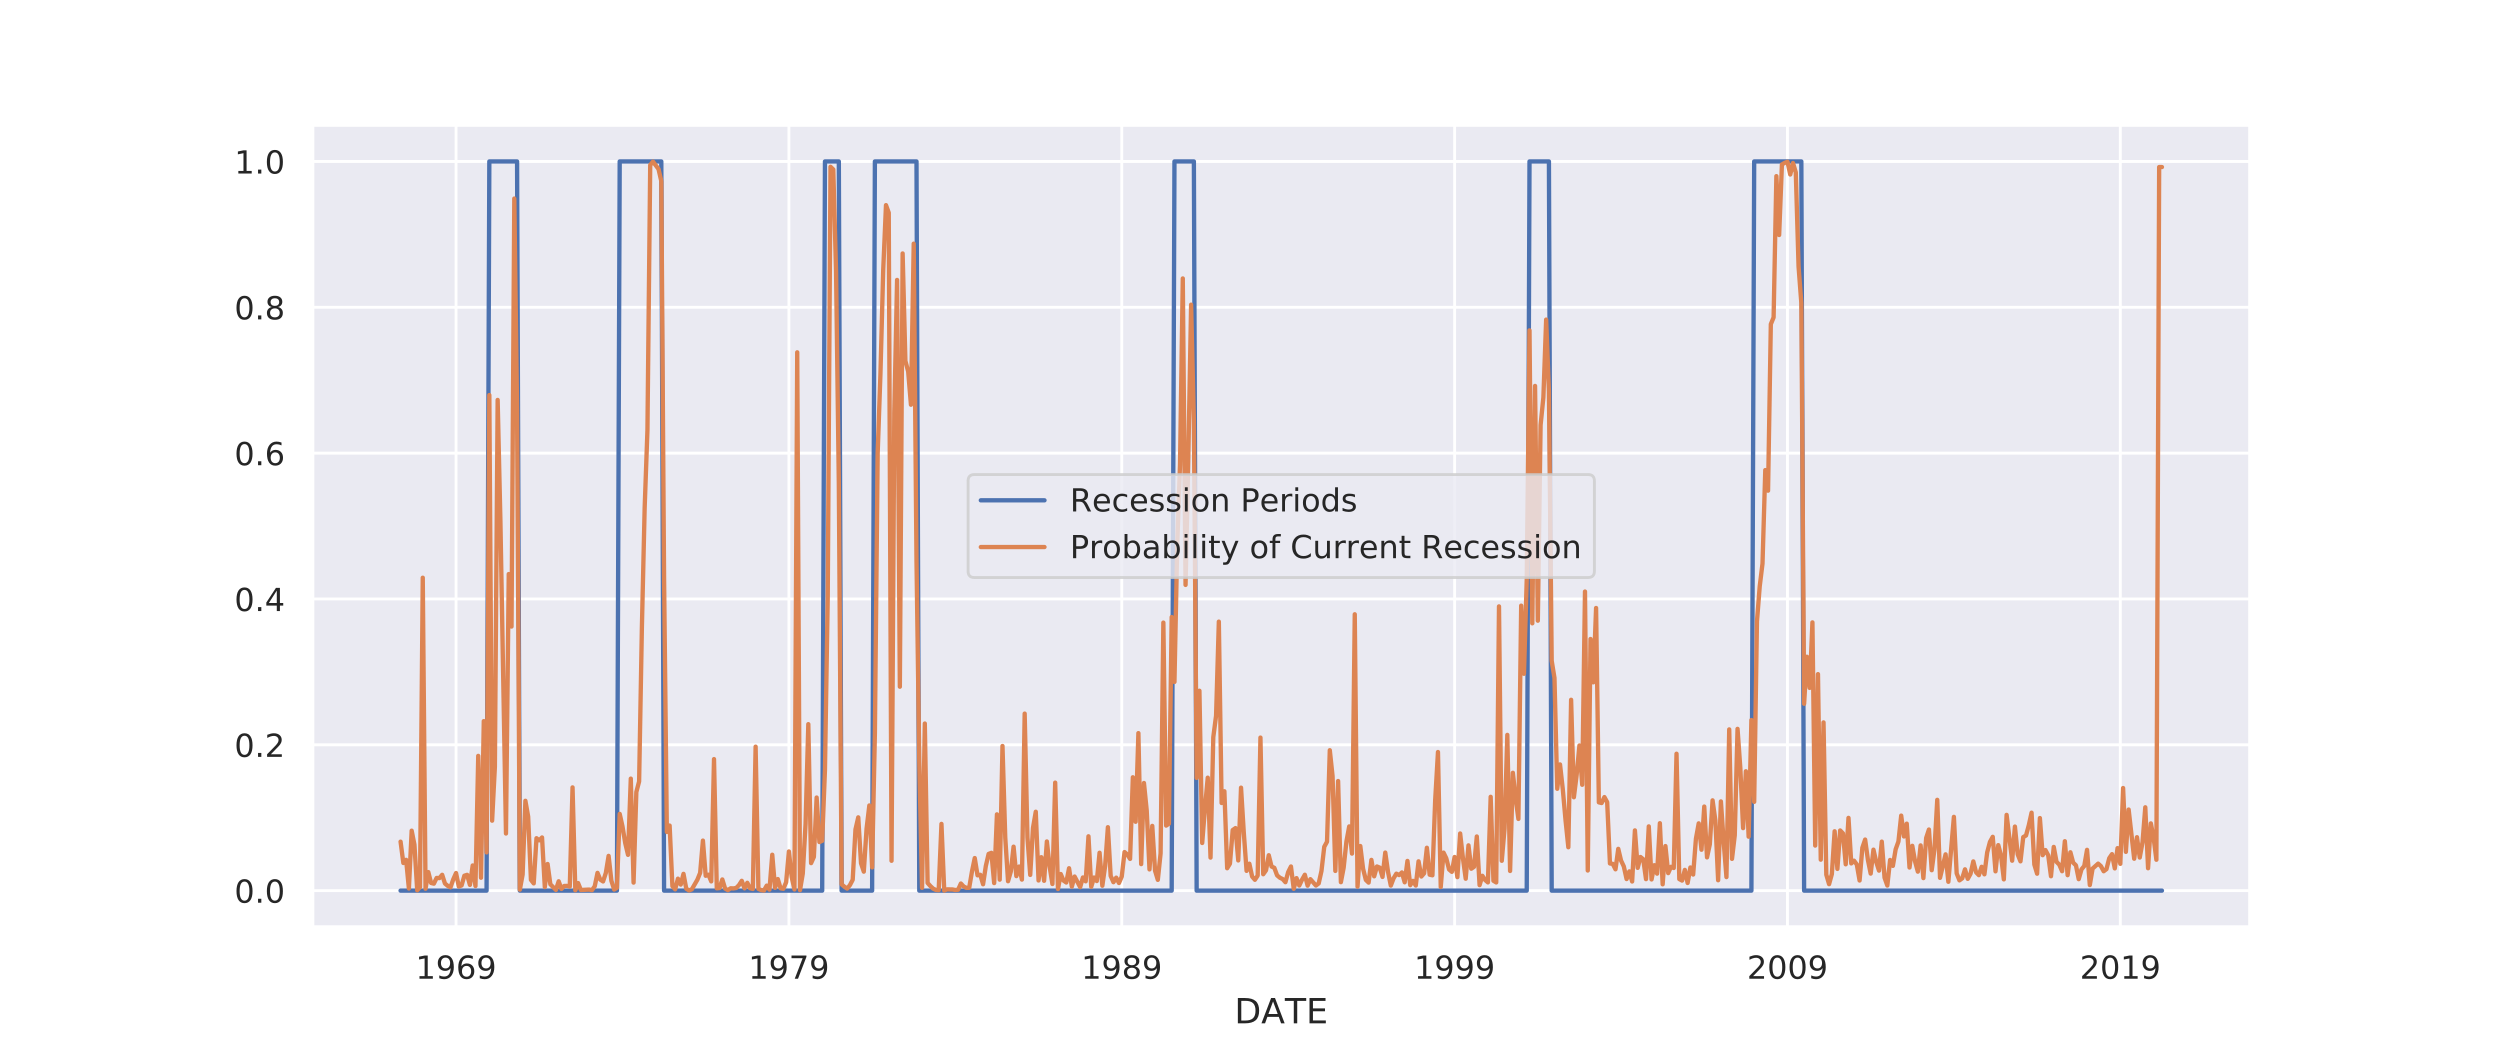 <?xml version="1.0" encoding="utf-8" standalone="no"?>
<!DOCTYPE svg PUBLIC "-//W3C//DTD SVG 1.1//EN"
  "http://www.w3.org/Graphics/SVG/1.1/DTD/svg11.dtd">
<!-- Created with matplotlib (https://matplotlib.org/) -->
<svg height="360pt" version="1.1" viewBox="0 0 864 360" width="864pt" xmlns="http://www.w3.org/2000/svg" xmlns:xlink="http://www.w3.org/1999/xlink">
 <defs>
  <style type="text/css">
*{stroke-linecap:butt;stroke-linejoin:round;}
  </style>
 </defs>
 <g id="figure_1">
  <g id="patch_1">
   <path d="M 0 360 
L 864 360 
L 864 0 
L 0 0 
z
" style="fill:#ffffff;"/>
  </g>
  <g id="axes_1">
   <g id="patch_2">
    <path d="M 108 320.4 
L 777.6 320.4 
L 777.6 43.2 
L 108 43.2 
z
" style="fill:#eaeaf2;"/>
   </g>
   <g id="matplotlib.axis_1">
    <g id="xtick_1">
     <g id="line2d_1">
      <path clip-path="url(#p76db843a3a)" d="M 157.609 320.4 
L 157.609 43.2 
" style="fill:none;stroke:#ffffff;stroke-linecap:round;"/>
     </g>
     <g id="text_1">
      <!-- 1969 -->
      <defs>
       <path d="M 12.406 8.297 
L 28.516 8.297 
L 28.516 63.922 
L 10.984 60.406 
L 10.984 69.391 
L 28.422 72.906 
L 38.281 72.906 
L 38.281 8.297 
L 54.391 8.297 
L 54.391 0 
L 12.406 0 
z
" id="DejaVuSans-49"/>
       <path d="M 10.984 1.516 
L 10.984 10.5 
Q 14.703 8.734 18.5 7.812 
Q 22.312 6.891 25.984 6.891 
Q 35.75 6.891 40.891 13.453 
Q 46.047 20.016 46.781 33.406 
Q 43.953 29.203 39.594 26.953 
Q 35.25 24.703 29.984 24.703 
Q 19.047 24.703 12.672 31.312 
Q 6.297 37.938 6.297 49.422 
Q 6.297 60.641 12.938 67.422 
Q 19.578 74.219 30.609 74.219 
Q 43.266 74.219 49.922 64.516 
Q 56.594 54.828 56.594 36.375 
Q 56.594 19.141 48.406 8.859 
Q 40.234 -1.422 26.422 -1.422 
Q 22.703 -1.422 18.891 -0.688 
Q 15.094 0.047 10.984 1.516 
z
M 30.609 32.422 
Q 37.25 32.422 41.125 36.953 
Q 45.016 41.5 45.016 49.422 
Q 45.016 57.281 41.125 61.844 
Q 37.25 66.406 30.609 66.406 
Q 23.969 66.406 20.094 61.844 
Q 16.219 57.281 16.219 49.422 
Q 16.219 41.5 20.094 36.953 
Q 23.969 32.422 30.609 32.422 
z
" id="DejaVuSans-57"/>
       <path d="M 33.016 40.375 
Q 26.375 40.375 22.484 35.828 
Q 18.609 31.297 18.609 23.391 
Q 18.609 15.531 22.484 10.953 
Q 26.375 6.391 33.016 6.391 
Q 39.656 6.391 43.531 10.953 
Q 47.406 15.531 47.406 23.391 
Q 47.406 31.297 43.531 35.828 
Q 39.656 40.375 33.016 40.375 
z
M 52.594 71.297 
L 52.594 62.312 
Q 48.875 64.062 45.094 64.984 
Q 41.312 65.922 37.594 65.922 
Q 27.828 65.922 22.672 59.328 
Q 17.531 52.734 16.797 39.406 
Q 19.672 43.656 24.016 45.922 
Q 28.375 48.188 33.594 48.188 
Q 44.578 48.188 50.953 41.516 
Q 57.328 34.859 57.328 23.391 
Q 57.328 12.156 50.688 5.359 
Q 44.047 -1.422 33.016 -1.422 
Q 20.359 -1.422 13.672 8.266 
Q 6.984 17.969 6.984 36.375 
Q 6.984 53.656 15.188 63.938 
Q 23.391 74.219 37.203 74.219 
Q 40.922 74.219 44.703 73.484 
Q 48.484 72.75 52.594 71.297 
z
" id="DejaVuSans-54"/>
      </defs>
      <g style="fill:#262626;" transform="translate(143.611 338.258)scale(0.11 -0.11)">
       <use xlink:href="#DejaVuSans-49"/>
       <use x="63.623" xlink:href="#DejaVuSans-57"/>
       <use x="127.246" xlink:href="#DejaVuSans-54"/>
       <use x="190.869" xlink:href="#DejaVuSans-57"/>
      </g>
     </g>
    </g>
    <g id="xtick_2">
     <g id="line2d_2">
      <path clip-path="url(#p76db843a3a)" d="M 272.644 320.4 
L 272.644 43.2 
" style="fill:none;stroke:#ffffff;stroke-linecap:round;"/>
     </g>
     <g id="text_2">
      <!-- 1979 -->
      <defs>
       <path d="M 8.203 72.906 
L 55.078 72.906 
L 55.078 68.703 
L 28.609 0 
L 18.312 0 
L 43.219 64.594 
L 8.203 64.594 
z
" id="DejaVuSans-55"/>
      </defs>
      <g style="fill:#262626;" transform="translate(258.646 338.258)scale(0.11 -0.11)">
       <use xlink:href="#DejaVuSans-49"/>
       <use x="63.623" xlink:href="#DejaVuSans-57"/>
       <use x="127.246" xlink:href="#DejaVuSans-55"/>
       <use x="190.869" xlink:href="#DejaVuSans-57"/>
      </g>
     </g>
    </g>
    <g id="xtick_3">
     <g id="line2d_3">
      <path clip-path="url(#p76db843a3a)" d="M 387.679 320.4 
L 387.679 43.2 
" style="fill:none;stroke:#ffffff;stroke-linecap:round;"/>
     </g>
     <g id="text_3">
      <!-- 1989 -->
      <defs>
       <path d="M 31.781 34.625 
Q 24.75 34.625 20.719 30.859 
Q 16.703 27.094 16.703 20.516 
Q 16.703 13.922 20.719 10.156 
Q 24.75 6.391 31.781 6.391 
Q 38.812 6.391 42.859 10.172 
Q 46.922 13.969 46.922 20.516 
Q 46.922 27.094 42.891 30.859 
Q 38.875 34.625 31.781 34.625 
z
M 21.922 38.812 
Q 15.578 40.375 12.031 44.719 
Q 8.5 49.078 8.5 55.328 
Q 8.5 64.062 14.719 69.141 
Q 20.953 74.219 31.781 74.219 
Q 42.672 74.219 48.875 69.141 
Q 55.078 64.062 55.078 55.328 
Q 55.078 49.078 51.531 44.719 
Q 48 40.375 41.703 38.812 
Q 48.828 37.156 52.797 32.312 
Q 56.781 27.484 56.781 20.516 
Q 56.781 9.906 50.312 4.234 
Q 43.844 -1.422 31.781 -1.422 
Q 19.734 -1.422 13.25 4.234 
Q 6.781 9.906 6.781 20.516 
Q 6.781 27.484 10.781 32.312 
Q 14.797 37.156 21.922 38.812 
z
M 18.312 54.391 
Q 18.312 48.734 21.844 45.562 
Q 25.391 42.391 31.781 42.391 
Q 38.141 42.391 41.719 45.562 
Q 45.312 48.734 45.312 54.391 
Q 45.312 60.062 41.719 63.234 
Q 38.141 66.406 31.781 66.406 
Q 25.391 66.406 21.844 63.234 
Q 18.312 60.062 18.312 54.391 
z
" id="DejaVuSans-56"/>
      </defs>
      <g style="fill:#262626;" transform="translate(373.682 338.258)scale(0.11 -0.11)">
       <use xlink:href="#DejaVuSans-49"/>
       <use x="63.623" xlink:href="#DejaVuSans-57"/>
       <use x="127.246" xlink:href="#DejaVuSans-56"/>
       <use x="190.869" xlink:href="#DejaVuSans-57"/>
      </g>
     </g>
    </g>
    <g id="xtick_4">
     <g id="line2d_4">
      <path clip-path="url(#p76db843a3a)" d="M 502.714 320.4 
L 502.714 43.2 
" style="fill:none;stroke:#ffffff;stroke-linecap:round;"/>
     </g>
     <g id="text_4">
      <!-- 1999 -->
      <g style="fill:#262626;" transform="translate(488.717 338.258)scale(0.11 -0.11)">
       <use xlink:href="#DejaVuSans-49"/>
       <use x="63.623" xlink:href="#DejaVuSans-57"/>
       <use x="127.246" xlink:href="#DejaVuSans-57"/>
       <use x="190.869" xlink:href="#DejaVuSans-57"/>
      </g>
     </g>
    </g>
    <g id="xtick_5">
     <g id="line2d_5">
      <path clip-path="url(#p76db843a3a)" d="M 617.749 320.4 
L 617.749 43.2 
" style="fill:none;stroke:#ffffff;stroke-linecap:round;"/>
     </g>
     <g id="text_5">
      <!-- 2009 -->
      <defs>
       <path d="M 19.188 8.297 
L 53.609 8.297 
L 53.609 0 
L 7.328 0 
L 7.328 8.297 
Q 12.938 14.109 22.625 23.891 
Q 32.328 33.688 34.812 36.531 
Q 39.547 41.844 41.422 45.531 
Q 43.312 49.219 43.312 52.781 
Q 43.312 58.594 39.234 62.25 
Q 35.156 65.922 28.609 65.922 
Q 23.969 65.922 18.812 64.312 
Q 13.672 62.703 7.812 59.422 
L 7.812 69.391 
Q 13.766 71.781 18.938 73 
Q 24.125 74.219 28.422 74.219 
Q 39.75 74.219 46.484 68.547 
Q 53.219 62.891 53.219 53.422 
Q 53.219 48.922 51.531 44.891 
Q 49.859 40.875 45.406 35.406 
Q 44.188 33.984 37.641 27.219 
Q 31.109 20.453 19.188 8.297 
z
" id="DejaVuSans-50"/>
       <path d="M 31.781 66.406 
Q 24.172 66.406 20.328 58.906 
Q 16.5 51.422 16.5 36.375 
Q 16.5 21.391 20.328 13.891 
Q 24.172 6.391 31.781 6.391 
Q 39.453 6.391 43.281 13.891 
Q 47.125 21.391 47.125 36.375 
Q 47.125 51.422 43.281 58.906 
Q 39.453 66.406 31.781 66.406 
z
M 31.781 74.219 
Q 44.047 74.219 50.516 64.516 
Q 56.984 54.828 56.984 36.375 
Q 56.984 17.969 50.516 8.266 
Q 44.047 -1.422 31.781 -1.422 
Q 19.531 -1.422 13.062 8.266 
Q 6.594 17.969 6.594 36.375 
Q 6.594 54.828 13.062 64.516 
Q 19.531 74.219 31.781 74.219 
z
" id="DejaVuSans-48"/>
      </defs>
      <g style="fill:#262626;" transform="translate(603.752 338.258)scale(0.11 -0.11)">
       <use xlink:href="#DejaVuSans-50"/>
       <use x="63.623" xlink:href="#DejaVuSans-48"/>
       <use x="127.246" xlink:href="#DejaVuSans-48"/>
       <use x="190.869" xlink:href="#DejaVuSans-57"/>
      </g>
     </g>
    </g>
    <g id="xtick_6">
     <g id="line2d_6">
      <path clip-path="url(#p76db843a3a)" d="M 732.784 320.4 
L 732.784 43.2 
" style="fill:none;stroke:#ffffff;stroke-linecap:round;"/>
     </g>
     <g id="text_6">
      <!-- 2019 -->
      <g style="fill:#262626;" transform="translate(718.787 338.258)scale(0.11 -0.11)">
       <use xlink:href="#DejaVuSans-50"/>
       <use x="63.623" xlink:href="#DejaVuSans-48"/>
       <use x="127.246" xlink:href="#DejaVuSans-49"/>
       <use x="190.869" xlink:href="#DejaVuSans-57"/>
      </g>
     </g>
    </g>
    <g id="xtick_7"/>
    <g id="xtick_8"/>
    <g id="xtick_9"/>
    <g id="xtick_10"/>
    <g id="xtick_11"/>
    <g id="xtick_12"/>
    <g id="xtick_13"/>
    <g id="xtick_14"/>
    <g id="xtick_15"/>
    <g id="xtick_16"/>
    <g id="xtick_17"/>
    <g id="text_7">
     <!-- DATE -->
     <defs>
      <path d="M 19.672 64.797 
L 19.672 8.109 
L 31.594 8.109 
Q 46.688 8.109 53.688 14.938 
Q 60.688 21.781 60.688 36.531 
Q 60.688 51.172 53.688 57.984 
Q 46.688 64.797 31.594 64.797 
z
M 9.812 72.906 
L 30.078 72.906 
Q 51.266 72.906 61.172 64.094 
Q 71.094 55.281 71.094 36.531 
Q 71.094 17.672 61.125 8.828 
Q 51.172 0 30.078 0 
L 9.812 0 
z
" id="DejaVuSans-68"/>
      <path d="M 34.188 63.188 
L 20.797 26.906 
L 47.609 26.906 
z
M 28.609 72.906 
L 39.797 72.906 
L 67.578 0 
L 57.328 0 
L 50.688 18.703 
L 17.828 18.703 
L 11.188 0 
L 0.781 0 
z
" id="DejaVuSans-65"/>
      <path d="M -0.297 72.906 
L 61.375 72.906 
L 61.375 64.594 
L 35.5 64.594 
L 35.5 0 
L 25.594 0 
L 25.594 64.594 
L -0.297 64.594 
z
" id="DejaVuSans-84"/>
      <path d="M 9.812 72.906 
L 55.906 72.906 
L 55.906 64.594 
L 19.672 64.594 
L 19.672 43.016 
L 54.391 43.016 
L 54.391 34.719 
L 19.672 34.719 
L 19.672 8.297 
L 56.781 8.297 
L 56.781 0 
L 9.812 0 
z
" id="DejaVuSans-69"/>
     </defs>
     <g style="fill:#262626;" transform="translate(426.627 353.664)scale(0.12 -0.12)">
      <use xlink:href="#DejaVuSans-68"/>
      <use x="76.986" xlink:href="#DejaVuSans-65"/>
      <use x="145.285" xlink:href="#DejaVuSans-84"/>
      <use x="206.369" xlink:href="#DejaVuSans-69"/>
     </g>
    </g>
   </g>
   <g id="matplotlib.axis_2">
    <g id="ytick_1">
     <g id="line2d_7">
      <path clip-path="url(#p76db843a3a)" d="M 108 307.8 
L 777.6 307.8 
" style="fill:none;stroke:#ffffff;stroke-linecap:round;"/>
     </g>
     <g id="text_8">
      <!-- 0.0 -->
      <defs>
       <path d="M 10.688 12.406 
L 21 12.406 
L 21 0 
L 10.688 0 
z
" id="DejaVuSans-46"/>
      </defs>
      <g style="fill:#262626;" transform="translate(81.007 311.979)scale(0.11 -0.11)">
       <use xlink:href="#DejaVuSans-48"/>
       <use x="63.623" xlink:href="#DejaVuSans-46"/>
       <use x="95.41" xlink:href="#DejaVuSans-48"/>
      </g>
     </g>
    </g>
    <g id="ytick_2">
     <g id="line2d_8">
      <path clip-path="url(#p76db843a3a)" d="M 108 257.4 
L 777.6 257.4 
" style="fill:none;stroke:#ffffff;stroke-linecap:round;"/>
     </g>
     <g id="text_9">
      <!-- 0.2 -->
      <g style="fill:#262626;" transform="translate(81.007 261.579)scale(0.11 -0.11)">
       <use xlink:href="#DejaVuSans-48"/>
       <use x="63.623" xlink:href="#DejaVuSans-46"/>
       <use x="95.41" xlink:href="#DejaVuSans-50"/>
      </g>
     </g>
    </g>
    <g id="ytick_3">
     <g id="line2d_9">
      <path clip-path="url(#p76db843a3a)" d="M 108 207 
L 777.6 207 
" style="fill:none;stroke:#ffffff;stroke-linecap:round;"/>
     </g>
     <g id="text_10">
      <!-- 0.4 -->
      <defs>
       <path d="M 37.797 64.312 
L 12.891 25.391 
L 37.797 25.391 
z
M 35.203 72.906 
L 47.609 72.906 
L 47.609 25.391 
L 58.016 25.391 
L 58.016 17.188 
L 47.609 17.188 
L 47.609 0 
L 37.797 0 
L 37.797 17.188 
L 4.891 17.188 
L 4.891 26.703 
z
" id="DejaVuSans-52"/>
      </defs>
      <g style="fill:#262626;" transform="translate(81.007 211.179)scale(0.11 -0.11)">
       <use xlink:href="#DejaVuSans-48"/>
       <use x="63.623" xlink:href="#DejaVuSans-46"/>
       <use x="95.41" xlink:href="#DejaVuSans-52"/>
      </g>
     </g>
    </g>
    <g id="ytick_4">
     <g id="line2d_10">
      <path clip-path="url(#p76db843a3a)" d="M 108 156.6 
L 777.6 156.6 
" style="fill:none;stroke:#ffffff;stroke-linecap:round;"/>
     </g>
     <g id="text_11">
      <!-- 0.6 -->
      <g style="fill:#262626;" transform="translate(81.007 160.779)scale(0.11 -0.11)">
       <use xlink:href="#DejaVuSans-48"/>
       <use x="63.623" xlink:href="#DejaVuSans-46"/>
       <use x="95.41" xlink:href="#DejaVuSans-54"/>
      </g>
     </g>
    </g>
    <g id="ytick_5">
     <g id="line2d_11">
      <path clip-path="url(#p76db843a3a)" d="M 108 106.2 
L 777.6 106.2 
" style="fill:none;stroke:#ffffff;stroke-linecap:round;"/>
     </g>
     <g id="text_12">
      <!-- 0.8 -->
      <g style="fill:#262626;" transform="translate(81.007 110.379)scale(0.11 -0.11)">
       <use xlink:href="#DejaVuSans-48"/>
       <use x="63.623" xlink:href="#DejaVuSans-46"/>
       <use x="95.41" xlink:href="#DejaVuSans-56"/>
      </g>
     </g>
    </g>
    <g id="ytick_6">
     <g id="line2d_12">
      <path clip-path="url(#p76db843a3a)" d="M 108 55.8 
L 777.6 55.8 
" style="fill:none;stroke:#ffffff;stroke-linecap:round;"/>
     </g>
     <g id="text_13">
      <!-- 1.0 -->
      <g style="fill:#262626;" transform="translate(81.007 59.979)scale(0.11 -0.11)">
       <use xlink:href="#DejaVuSans-49"/>
       <use x="63.623" xlink:href="#DejaVuSans-46"/>
       <use x="95.41" xlink:href="#DejaVuSans-48"/>
      </g>
     </g>
    </g>
   </g>
   <g id="line2d_13">
    <path clip-path="url(#p76db843a3a)" d="M 138.436 307.8 
L 168.154 307.8 
L 169.112 55.8 
L 178.699 55.8 
L 179.657 307.8 
L 213.209 307.8 
L 214.168 55.8 
L 228.547 55.8 
L 229.506 307.8 
L 284.147 307.8 
L 285.106 55.8 
L 289.899 55.8 
L 290.858 307.8 
L 301.403 307.8 
L 302.361 55.8 
L 316.741 55.8 
L 317.699 307.8 
L 404.934 307.8 
L 405.893 55.8 
L 412.603 55.8 
L 413.562 307.8 
L 527.638 307.8 
L 528.597 55.8 
L 535.307 55.8 
L 536.266 307.8 
L 605.287 307.8 
L 606.246 55.8 
L 622.542 55.8 
L 623.501 307.8 
L 747.164 307.8 
L 747.164 307.8 
" style="fill:none;stroke:#4c72b0;stroke-linecap:round;stroke-width:1.5;"/>
   </g>
   <g id="line2d_14">
    <path clip-path="url(#p76db843a3a)" d="M 138.436 290.881 
L 139.395 298.243 
L 140.354 297.161 
L 141.312 307.064 
L 142.271 287.08 
L 143.229 291.941 
L 144.188 307.684 
L 145.147 306.622 
L 146.105 199.659 
L 147.064 307.147 
L 148.023 301.398 
L 148.981 305.149 
L 149.94 305.389 
L 150.898 303.419 
L 151.857 303.469 
L 152.816 302.331 
L 153.774 305.343 
L 154.733 306.153 
L 155.692 306.651 
L 156.65 303.899 
L 157.609 301.724 
L 158.568 306.398 
L 159.526 305.998 
L 160.485 302.644 
L 161.443 302.346 
L 162.402 305.818 
L 163.361 299.109 
L 164.319 306.21 
L 165.278 261.235 
L 166.237 303.35 
L 167.195 249.221 
L 168.154 294.591 
L 169.112 136.541 
L 170.071 283.628 
L 171.03 265.028 
L 171.988 138.217 
L 172.947 180.307 
L 174.864 288.058 
L 175.823 198.394 
L 176.781 216.534 
L 177.74 68.623 
L 178.699 141.502 
L 179.657 307.464 
L 180.616 302.252 
L 181.575 276.753 
L 182.533 282.229 
L 183.492 304.068 
L 184.45 305.301 
L 185.409 289.693 
L 186.368 290.423 
L 187.326 289.432 
L 188.285 306.559 
L 189.244 298.597 
L 190.202 305.607 
L 192.119 307.553 
L 193.078 304.574 
L 194.037 307.212 
L 194.995 306.19 
L 195.954 306.172 
L 196.913 306.402 
L 197.871 272.129 
L 198.83 307.68 
L 199.788 305.185 
L 200.747 307.583 
L 202.664 307.482 
L 203.623 307.437 
L 204.582 307.64 
L 205.54 306.297 
L 206.499 301.662 
L 207.457 303.999 
L 208.416 304.628 
L 209.375 301.693 
L 210.333 295.797 
L 211.292 304.386 
L 212.251 307.418 
L 213.209 306.817 
L 214.168 281.284 
L 215.126 285.596 
L 216.085 291.393 
L 217.044 295.433 
L 218.002 269.095 
L 218.961 305.025 
L 219.92 273.72 
L 220.878 270.076 
L 221.837 216.756 
L 222.795 175.507 
L 223.754 148.701 
L 224.713 57.053 
L 225.671 55.863 
L 227.589 58.432 
L 228.547 62.633 
L 229.506 200.154 
L 230.464 287.523 
L 231.423 285.317 
L 232.382 306.252 
L 233.34 307.341 
L 234.299 303.673 
L 235.258 305.716 
L 236.216 302.006 
L 237.175 307.146 
L 238.133 307.744 
L 239.092 307.352 
L 241.009 304.034 
L 241.968 301.673 
L 242.927 290.511 
L 243.885 302.666 
L 244.844 302.3 
L 245.802 304.604 
L 246.761 262.349 
L 247.72 307.002 
L 248.678 306.894 
L 249.637 303.939 
L 250.596 307.087 
L 251.554 307.645 
L 252.513 306.991 
L 253.471 307.043 
L 254.43 306.883 
L 255.389 305.901 
L 256.347 304.411 
L 257.306 307.015 
L 258.265 305.094 
L 259.223 306.959 
L 260.182 307.229 
L 261.14 258.05 
L 262.099 307.18 
L 263.058 307.618 
L 264.016 307.772 
L 264.975 306.073 
L 265.934 307.451 
L 266.892 295.392 
L 267.851 306.847 
L 268.809 303.801 
L 269.768 306.995 
L 270.727 307.162 
L 271.685 304.907 
L 272.644 294.267 
L 273.603 303.117 
L 274.561 307.384 
L 275.52 121.761 
L 276.478 307.629 
L 277.437 301.927 
L 278.396 284.892 
L 279.354 250.274 
L 280.313 298.299 
L 281.272 296.165 
L 282.23 275.627 
L 283.189 291.012 
L 284.147 290.583 
L 285.106 266.038 
L 286.065 206.208 
L 287.023 57.642 
L 287.982 58.565 
L 288.941 93.761 
L 289.899 167.252 
L 290.858 305.619 
L 291.816 306.437 
L 292.775 307.093 
L 293.734 305.888 
L 294.692 304.052 
L 295.651 286.648 
L 296.61 282.478 
L 297.568 298.34 
L 298.527 301.241 
L 299.485 286.414 
L 300.444 278.37 
L 301.403 299.764 
L 302.361 253.571 
L 303.32 156.756 
L 304.279 129.239 
L 305.237 93.35 
L 306.196 70.899 
L 307.154 73.53 
L 308.113 297.488 
L 309.072 142.514 
L 310.03 96.746 
L 310.989 237.325 
L 311.948 87.598 
L 312.906 124.736 
L 313.865 128.397 
L 314.823 139.875 
L 315.782 84.208 
L 316.741 193.65 
L 317.699 263.003 
L 318.658 306.831 
L 319.617 250.054 
L 320.575 305.147 
L 321.534 306.216 
L 322.492 307.115 
L 323.451 307.564 
L 324.41 307.641 
L 325.368 284.743 
L 326.327 307.791 
L 327.286 307.359 
L 329.203 307.399 
L 330.161 307.592 
L 331.12 307.487 
L 332.079 305.347 
L 333.037 306.377 
L 333.996 306.849 
L 334.955 306.813 
L 335.913 301.194 
L 336.872 296.544 
L 337.83 302.512 
L 338.789 302.326 
L 339.748 305.602 
L 340.706 299.257 
L 341.665 295.12 
L 342.624 294.741 
L 343.582 305.19 
L 344.541 281.443 
L 345.499 304.006 
L 346.458 257.815 
L 347.417 289.48 
L 348.375 304.55 
L 349.334 301.192 
L 350.293 292.613 
L 351.251 302.782 
L 352.21 299.473 
L 353.169 303.992 
L 354.127 246.625 
L 355.086 289.461 
L 356.044 302.372 
L 357.003 286.126 
L 357.962 280.537 
L 358.92 304.294 
L 359.879 296.247 
L 360.838 304.407 
L 361.796 290.811 
L 362.755 299.49 
L 363.713 305.506 
L 364.672 270.478 
L 365.631 307.242 
L 366.589 302.063 
L 367.548 304.327 
L 368.507 304.993 
L 369.465 300.065 
L 370.424 306.413 
L 371.382 302.931 
L 373.3 306.589 
L 374.258 303.25 
L 375.217 304.583 
L 376.176 289.03 
L 377.134 306.467 
L 378.093 303.269 
L 379.051 304.487 
L 380.01 294.709 
L 380.969 306.109 
L 381.927 299.339 
L 382.886 285.878 
L 383.845 302.705 
L 384.803 304.883 
L 385.762 303.319 
L 386.72 305.167 
L 387.679 302.935 
L 388.638 294.478 
L 389.596 295.296 
L 390.555 296.832 
L 391.514 268.624 
L 392.472 284.002 
L 393.431 253.369 
L 394.389 298.633 
L 395.348 270.603 
L 396.307 280.122 
L 397.265 300.469 
L 398.224 285.433 
L 399.183 300.892 
L 400.141 304.075 
L 401.1 294.933 
L 402.058 215.172 
L 403.017 285.328 
L 403.976 284.675 
L 404.934 213.256 
L 405.893 235.676 
L 406.852 188.403 
L 407.81 160.576 
L 408.769 96.233 
L 409.727 202.14 
L 410.686 158.008 
L 411.645 105.293 
L 412.603 145.344 
L 413.562 268.848 
L 414.521 238.729 
L 415.479 291.334 
L 416.438 279.198 
L 417.396 268.769 
L 418.355 296.384 
L 419.314 254.773 
L 420.272 247.358 
L 421.231 214.838 
L 422.19 277.515 
L 423.148 273.459 
L 424.107 300.062 
L 425.065 298.495 
L 426.024 286.865 
L 426.983 286.193 
L 427.941 297.363 
L 428.9 272.216 
L 429.859 287.855 
L 430.817 300.969 
L 431.776 298.498 
L 432.734 302.935 
L 433.693 304.052 
L 434.652 302.607 
L 435.61 254.908 
L 436.569 302.133 
L 437.528 300.787 
L 438.486 295.566 
L 439.445 299.468 
L 440.403 299.912 
L 441.362 302.527 
L 442.321 303.337 
L 443.279 303.798 
L 444.238 304.888 
L 445.197 301.383 
L 446.155 299.46 
L 447.114 307.178 
L 448.072 303.48 
L 449.031 306.043 
L 449.99 304.011 
L 450.948 302.311 
L 451.907 306.087 
L 452.866 303.84 
L 454.783 306.035 
L 455.741 305.307 
L 456.7 301.008 
L 457.659 292.651 
L 458.617 290.903 
L 459.576 259.276 
L 460.535 268.235 
L 461.493 300.995 
L 462.452 269.922 
L 463.41 304.88 
L 464.369 299.859 
L 465.328 290.789 
L 466.286 285.612 
L 467.245 295.002 
L 468.204 212.297 
L 469.162 306.435 
L 470.121 292.39 
L 471.079 300.242 
L 472.038 304.111 
L 472.997 305.023 
L 473.955 297.183 
L 474.914 302.855 
L 475.873 299.455 
L 476.831 299.851 
L 477.79 303.067 
L 478.748 294.65 
L 479.707 301.363 
L 480.666 306.062 
L 481.624 303.536 
L 482.583 301.94 
L 483.542 302.424 
L 484.5 301.517 
L 485.459 304.922 
L 486.417 297.535 
L 487.376 305.909 
L 488.335 304.436 
L 489.293 306.044 
L 490.252 297.674 
L 491.211 302.922 
L 492.169 301.825 
L 493.128 292.986 
L 494.086 302.292 
L 495.045 302.501 
L 496.004 276.442 
L 496.962 259.905 
L 497.921 306.539 
L 498.88 294.661 
L 499.838 296.64 
L 500.797 300.486 
L 501.755 301.303 
L 502.714 296.18 
L 503.673 303.138 
L 504.631 288.053 
L 505.59 296.597 
L 506.549 303.684 
L 507.507 292.162 
L 508.466 300.23 
L 509.424 299.576 
L 510.383 289.09 
L 511.342 305.9 
L 512.3 302.673 
L 513.259 304.127 
L 514.218 304.953 
L 515.176 275.381 
L 516.135 304.394 
L 517.093 304.974 
L 518.052 209.57 
L 519.011 297.491 
L 519.969 286.423 
L 520.928 253.978 
L 521.887 301.006 
L 522.845 267.074 
L 523.804 275.96 
L 524.762 283.022 
L 525.721 209.315 
L 526.68 232.857 
L 527.638 200.391 
L 528.597 114.186 
L 529.556 215.417 
L 530.514 133.379 
L 531.473 214.51 
L 532.431 146.901 
L 533.39 137.356 
L 534.349 110.456 
L 535.307 135.222 
L 536.266 228.371 
L 537.225 234.286 
L 538.183 272.601 
L 539.142 264.192 
L 540.101 272.763 
L 541.059 283.562 
L 542.018 292.809 
L 542.976 241.846 
L 543.935 275.528 
L 544.894 267.726 
L 545.852 257.641 
L 546.811 271.216 
L 547.77 204.442 
L 548.728 300.845 
L 549.687 220.834 
L 550.645 235.815 
L 551.604 210.122 
L 552.563 277.293 
L 553.521 277.524 
L 554.48 275.47 
L 555.439 277.228 
L 556.397 298.415 
L 557.356 298.55 
L 558.314 300.43 
L 559.273 293.365 
L 560.232 297.402 
L 561.19 299.44 
L 562.149 303.795 
L 563.108 301.148 
L 564.066 304.643 
L 565.025 286.984 
L 565.983 299.935 
L 566.942 296.175 
L 567.901 296.953 
L 568.859 303.828 
L 569.818 285.599 
L 570.777 303.935 
L 571.735 299.013 
L 572.694 301.934 
L 573.652 284.5 
L 574.611 305.623 
L 575.57 292.402 
L 576.528 301.749 
L 577.487 299.579 
L 578.446 299.983 
L 579.404 260.492 
L 580.363 303.808 
L 581.321 304.327 
L 582.28 300.638 
L 583.239 305.151 
L 584.197 299.802 
L 585.156 302.243 
L 586.115 289.842 
L 587.073 284.556 
L 588.032 293.669 
L 588.99 278.75 
L 589.949 296.305 
L 590.908 291.826 
L 591.866 276.605 
L 592.825 283.541 
L 593.784 304.207 
L 594.742 276.977 
L 595.701 290.961 
L 596.659 303.121 
L 597.618 252.083 
L 598.577 296.825 
L 599.535 288.656 
L 600.494 251.898 
L 601.453 265.42 
L 602.411 286.2 
L 603.37 266.546 
L 604.328 289.154 
L 605.287 248.854 
L 606.246 277.115 
L 607.204 214.767 
L 608.163 202.621 
L 609.122 194.765 
L 610.08 162.464 
L 611.039 169.577 
L 611.997 112.032 
L 612.956 109.707 
L 613.915 60.877 
L 614.873 81.219 
L 615.832 56.839 
L 616.791 56.28 
L 617.749 55.908 
L 618.708 60.303 
L 619.666 56.342 
L 620.625 59.569 
L 621.584 92.146 
L 622.542 104.769 
L 623.501 243.221 
L 624.46 226.967 
L 625.418 237.734 
L 626.377 215.102 
L 627.335 292.232 
L 628.294 232.982 
L 629.253 297.104 
L 630.211 249.669 
L 631.17 302.293 
L 632.129 305.567 
L 633.087 302.09 
L 634.046 287.29 
L 635.004 300.291 
L 635.963 287.009 
L 636.922 288.015 
L 637.88 298.699 
L 638.839 282.664 
L 639.798 298.395 
L 640.756 297.454 
L 641.715 298.775 
L 642.673 304.3 
L 643.632 292.979 
L 644.591 290.156 
L 645.549 297.161 
L 646.508 301.913 
L 647.467 293.643 
L 648.425 297.884 
L 649.384 300.888 
L 650.342 290.867 
L 651.301 303.33 
L 652.26 306.041 
L 653.218 297.208 
L 654.177 299.241 
L 655.136 293.525 
L 656.094 290.831 
L 657.053 281.875 
L 658.011 289.088 
L 658.97 284.654 
L 659.929 299.814 
L 660.887 292.315 
L 661.846 297.701 
L 662.805 301.24 
L 663.763 292.177 
L 664.722 303.467 
L 665.68 289.613 
L 666.639 286.685 
L 667.598 300.746 
L 668.556 293.472 
L 669.515 276.424 
L 670.474 303.379 
L 672.391 295.267 
L 673.349 304.746 
L 675.267 282.308 
L 676.225 301.832 
L 677.184 304.252 
L 678.143 303.551 
L 679.101 300.442 
L 680.06 303.727 
L 681.018 301.979 
L 681.977 297.7 
L 682.936 301.493 
L 683.894 302.456 
L 684.853 299.561 
L 685.812 302.164 
L 686.77 294.583 
L 687.729 290.957 
L 688.687 289.209 
L 689.646 301.137 
L 690.605 292.075 
L 691.563 295.75 
L 692.522 303.914 
L 693.481 281.622 
L 695.398 297.459 
L 696.356 285.665 
L 697.315 295.263 
L 698.274 297.68 
L 699.232 289.303 
L 700.191 288.747 
L 701.15 285.209 
L 702.108 280.868 
L 703.067 298.775 
L 704.025 301.95 
L 704.984 282.721 
L 705.943 295.556 
L 706.901 293.785 
L 707.86 295.587 
L 708.819 302.828 
L 709.777 292.697 
L 710.736 297.849 
L 711.694 298.826 
L 712.653 301.089 
L 713.612 290.726 
L 714.57 302.46 
L 715.529 294.55 
L 716.488 298.136 
L 717.446 299.064 
L 718.405 303.837 
L 719.363 300.457 
L 720.322 299.275 
L 721.281 293.708 
L 722.239 305.872 
L 723.198 300.186 
L 725.115 298.471 
L 726.074 299.327 
L 727.032 301.101 
L 727.991 300.373 
L 728.95 296.605 
L 729.908 295.201 
L 730.867 300.117 
L 731.826 293.118 
L 732.784 298.537 
L 733.743 272.345 
L 734.702 294.402 
L 735.66 279.779 
L 737.577 296.775 
L 738.536 289.335 
L 739.495 296.367 
L 740.453 291.084 
L 741.412 279.006 
L 742.371 300.061 
L 743.329 284.567 
L 744.288 289.524 
L 745.246 297.13 
L 746.205 57.736 
L 747.164 57.736 
L 747.164 57.736 
" style="fill:none;stroke:#dd8452;stroke-linecap:round;stroke-width:1.5;"/>
   </g>
   <g id="patch_3">
    <path d="M 108 320.4 
L 108 43.2 
" style="fill:none;stroke:#ffffff;stroke-linecap:square;stroke-linejoin:miter;stroke-width:1.25;"/>
   </g>
   <g id="patch_4">
    <path d="M 777.6 320.4 
L 777.6 43.2 
" style="fill:none;stroke:#ffffff;stroke-linecap:square;stroke-linejoin:miter;stroke-width:1.25;"/>
   </g>
   <g id="patch_5">
    <path d="M 108 320.4 
L 777.6 320.4 
" style="fill:none;stroke:#ffffff;stroke-linecap:square;stroke-linejoin:miter;stroke-width:1.25;"/>
   </g>
   <g id="patch_6">
    <path d="M 108 43.2 
L 777.6 43.2 
" style="fill:none;stroke:#ffffff;stroke-linecap:square;stroke-linejoin:miter;stroke-width:1.25;"/>
   </g>
   <g id="legend_1">
    <g id="patch_7">
     <path d="M 336.774 199.596 
L 548.826 199.596 
Q 551.026 199.596 551.026 197.396 
L 551.026 166.204 
Q 551.026 164.004 548.826 164.004 
L 336.774 164.004 
Q 334.574 164.004 334.574 166.204 
L 334.574 197.396 
Q 334.574 199.596 336.774 199.596 
z
" style="fill:#eaeaf2;opacity:0.8;stroke:#cccccc;stroke-linejoin:miter;"/>
    </g>
    <g id="line2d_15">
     <path d="M 338.974 172.912 
L 360.974 172.912 
" style="fill:none;stroke:#4c72b0;stroke-linecap:round;stroke-width:1.5;"/>
    </g>
    <g id="line2d_16"/>
    <g id="text_14">
     <!-- Recession Periods -->
     <defs>
      <path d="M 44.391 34.188 
Q 47.562 33.109 50.562 29.594 
Q 53.562 26.078 56.594 19.922 
L 66.609 0 
L 56 0 
L 46.688 18.703 
Q 43.062 26.031 39.672 28.422 
Q 36.281 30.812 30.422 30.812 
L 19.672 30.812 
L 19.672 0 
L 9.812 0 
L 9.812 72.906 
L 32.078 72.906 
Q 44.578 72.906 50.734 67.672 
Q 56.891 62.453 56.891 51.906 
Q 56.891 45.016 53.688 40.469 
Q 50.484 35.938 44.391 34.188 
z
M 19.672 64.797 
L 19.672 38.922 
L 32.078 38.922 
Q 39.203 38.922 42.844 42.219 
Q 46.484 45.516 46.484 51.906 
Q 46.484 58.297 42.844 61.547 
Q 39.203 64.797 32.078 64.797 
z
" id="DejaVuSans-82"/>
      <path d="M 56.203 29.594 
L 56.203 25.203 
L 14.891 25.203 
Q 15.484 15.922 20.484 11.062 
Q 25.484 6.203 34.422 6.203 
Q 39.594 6.203 44.453 7.469 
Q 49.312 8.734 54.109 11.281 
L 54.109 2.781 
Q 49.266 0.734 44.188 -0.344 
Q 39.109 -1.422 33.891 -1.422 
Q 20.797 -1.422 13.156 6.188 
Q 5.516 13.812 5.516 26.812 
Q 5.516 40.234 12.766 48.109 
Q 20.016 56 32.328 56 
Q 43.359 56 49.781 48.891 
Q 56.203 41.797 56.203 29.594 
z
M 47.219 32.234 
Q 47.125 39.594 43.094 43.984 
Q 39.062 48.391 32.422 48.391 
Q 24.906 48.391 20.391 44.141 
Q 15.875 39.891 15.188 32.172 
z
" id="DejaVuSans-101"/>
      <path d="M 48.781 52.594 
L 48.781 44.188 
Q 44.969 46.297 41.141 47.344 
Q 37.312 48.391 33.406 48.391 
Q 24.656 48.391 19.812 42.844 
Q 14.984 37.312 14.984 27.297 
Q 14.984 17.281 19.812 11.734 
Q 24.656 6.203 33.406 6.203 
Q 37.312 6.203 41.141 7.25 
Q 44.969 8.297 48.781 10.406 
L 48.781 2.094 
Q 45.016 0.344 40.984 -0.531 
Q 36.969 -1.422 32.422 -1.422 
Q 20.062 -1.422 12.781 6.344 
Q 5.516 14.109 5.516 27.297 
Q 5.516 40.672 12.859 48.328 
Q 20.219 56 33.016 56 
Q 37.156 56 41.109 55.141 
Q 45.062 54.297 48.781 52.594 
z
" id="DejaVuSans-99"/>
      <path d="M 44.281 53.078 
L 44.281 44.578 
Q 40.484 46.531 36.375 47.5 
Q 32.281 48.484 27.875 48.484 
Q 21.188 48.484 17.844 46.438 
Q 14.5 44.391 14.5 40.281 
Q 14.5 37.156 16.891 35.375 
Q 19.281 33.594 26.516 31.984 
L 29.594 31.297 
Q 39.156 29.25 43.188 25.516 
Q 47.219 21.781 47.219 15.094 
Q 47.219 7.469 41.188 3.016 
Q 35.156 -1.422 24.609 -1.422 
Q 20.219 -1.422 15.453 -0.562 
Q 10.688 0.297 5.422 2 
L 5.422 11.281 
Q 10.406 8.688 15.234 7.391 
Q 20.062 6.109 24.812 6.109 
Q 31.156 6.109 34.562 8.281 
Q 37.984 10.453 37.984 14.406 
Q 37.984 18.062 35.516 20.016 
Q 33.062 21.969 24.703 23.781 
L 21.578 24.516 
Q 13.234 26.266 9.516 29.906 
Q 5.812 33.547 5.812 39.891 
Q 5.812 47.609 11.281 51.797 
Q 16.75 56 26.812 56 
Q 31.781 56 36.172 55.266 
Q 40.578 54.547 44.281 53.078 
z
" id="DejaVuSans-115"/>
      <path d="M 9.422 54.688 
L 18.406 54.688 
L 18.406 0 
L 9.422 0 
z
M 9.422 75.984 
L 18.406 75.984 
L 18.406 64.594 
L 9.422 64.594 
z
" id="DejaVuSans-105"/>
      <path d="M 30.609 48.391 
Q 23.391 48.391 19.188 42.75 
Q 14.984 37.109 14.984 27.297 
Q 14.984 17.484 19.156 11.844 
Q 23.344 6.203 30.609 6.203 
Q 37.797 6.203 41.984 11.859 
Q 46.188 17.531 46.188 27.297 
Q 46.188 37.016 41.984 42.703 
Q 37.797 48.391 30.609 48.391 
z
M 30.609 56 
Q 42.328 56 49.016 48.375 
Q 55.719 40.766 55.719 27.297 
Q 55.719 13.875 49.016 6.219 
Q 42.328 -1.422 30.609 -1.422 
Q 18.844 -1.422 12.172 6.219 
Q 5.516 13.875 5.516 27.297 
Q 5.516 40.766 12.172 48.375 
Q 18.844 56 30.609 56 
z
" id="DejaVuSans-111"/>
      <path d="M 54.891 33.016 
L 54.891 0 
L 45.906 0 
L 45.906 32.719 
Q 45.906 40.484 42.875 44.328 
Q 39.844 48.188 33.797 48.188 
Q 26.516 48.188 22.312 43.547 
Q 18.109 38.922 18.109 30.906 
L 18.109 0 
L 9.078 0 
L 9.078 54.688 
L 18.109 54.688 
L 18.109 46.188 
Q 21.344 51.125 25.703 53.562 
Q 30.078 56 35.797 56 
Q 45.219 56 50.047 50.172 
Q 54.891 44.344 54.891 33.016 
z
" id="DejaVuSans-110"/>
      <path id="DejaVuSans-32"/>
      <path d="M 19.672 64.797 
L 19.672 37.406 
L 32.078 37.406 
Q 38.969 37.406 42.719 40.969 
Q 46.484 44.531 46.484 51.125 
Q 46.484 57.672 42.719 61.234 
Q 38.969 64.797 32.078 64.797 
z
M 9.812 72.906 
L 32.078 72.906 
Q 44.344 72.906 50.609 67.359 
Q 56.891 61.812 56.891 51.125 
Q 56.891 40.328 50.609 34.812 
Q 44.344 29.297 32.078 29.297 
L 19.672 29.297 
L 19.672 0 
L 9.812 0 
z
" id="DejaVuSans-80"/>
      <path d="M 41.109 46.297 
Q 39.594 47.172 37.812 47.578 
Q 36.031 48 33.891 48 
Q 26.266 48 22.188 43.047 
Q 18.109 38.094 18.109 28.812 
L 18.109 0 
L 9.078 0 
L 9.078 54.688 
L 18.109 54.688 
L 18.109 46.188 
Q 20.953 51.172 25.484 53.578 
Q 30.031 56 36.531 56 
Q 37.453 56 38.578 55.875 
Q 39.703 55.766 41.062 55.516 
z
" id="DejaVuSans-114"/>
      <path d="M 45.406 46.391 
L 45.406 75.984 
L 54.391 75.984 
L 54.391 0 
L 45.406 0 
L 45.406 8.203 
Q 42.578 3.328 38.25 0.953 
Q 33.938 -1.422 27.875 -1.422 
Q 17.969 -1.422 11.734 6.484 
Q 5.516 14.406 5.516 27.297 
Q 5.516 40.188 11.734 48.094 
Q 17.969 56 27.875 56 
Q 33.938 56 38.25 53.625 
Q 42.578 51.266 45.406 46.391 
z
M 14.797 27.297 
Q 14.797 17.391 18.875 11.75 
Q 22.953 6.109 30.078 6.109 
Q 37.203 6.109 41.297 11.75 
Q 45.406 17.391 45.406 27.297 
Q 45.406 37.203 41.297 42.844 
Q 37.203 48.484 30.078 48.484 
Q 22.953 48.484 18.875 42.844 
Q 14.797 37.203 14.797 27.297 
z
" id="DejaVuSans-100"/>
     </defs>
     <g style="fill:#262626;" transform="translate(369.774 176.762)scale(0.11 -0.11)">
      <use xlink:href="#DejaVuSans-82"/>
      <use x="69.42" xlink:href="#DejaVuSans-101"/>
      <use x="130.943" xlink:href="#DejaVuSans-99"/>
      <use x="185.924" xlink:href="#DejaVuSans-101"/>
      <use x="247.447" xlink:href="#DejaVuSans-115"/>
      <use x="299.547" xlink:href="#DejaVuSans-115"/>
      <use x="351.646" xlink:href="#DejaVuSans-105"/>
      <use x="379.43" xlink:href="#DejaVuSans-111"/>
      <use x="440.611" xlink:href="#DejaVuSans-110"/>
      <use x="503.99" xlink:href="#DejaVuSans-32"/>
      <use x="535.777" xlink:href="#DejaVuSans-80"/>
      <use x="596.033" xlink:href="#DejaVuSans-101"/>
      <use x="657.557" xlink:href="#DejaVuSans-114"/>
      <use x="698.67" xlink:href="#DejaVuSans-105"/>
      <use x="726.453" xlink:href="#DejaVuSans-111"/>
      <use x="787.635" xlink:href="#DejaVuSans-100"/>
      <use x="851.111" xlink:href="#DejaVuSans-115"/>
     </g>
    </g>
    <g id="line2d_17">
     <path d="M 338.974 189.058 
L 360.974 189.058 
" style="fill:none;stroke:#dd8452;stroke-linecap:round;stroke-width:1.5;"/>
    </g>
    <g id="line2d_18"/>
    <g id="text_15">
     <!-- Probability of Current Recession -->
     <defs>
      <path d="M 48.688 27.297 
Q 48.688 37.203 44.609 42.844 
Q 40.531 48.484 33.406 48.484 
Q 26.266 48.484 22.188 42.844 
Q 18.109 37.203 18.109 27.297 
Q 18.109 17.391 22.188 11.75 
Q 26.266 6.109 33.406 6.109 
Q 40.531 6.109 44.609 11.75 
Q 48.688 17.391 48.688 27.297 
z
M 18.109 46.391 
Q 20.953 51.266 25.266 53.625 
Q 29.594 56 35.594 56 
Q 45.562 56 51.781 48.094 
Q 58.016 40.188 58.016 27.297 
Q 58.016 14.406 51.781 6.484 
Q 45.562 -1.422 35.594 -1.422 
Q 29.594 -1.422 25.266 0.953 
Q 20.953 3.328 18.109 8.203 
L 18.109 0 
L 9.078 0 
L 9.078 75.984 
L 18.109 75.984 
z
" id="DejaVuSans-98"/>
      <path d="M 34.281 27.484 
Q 23.391 27.484 19.188 25 
Q 14.984 22.516 14.984 16.5 
Q 14.984 11.719 18.141 8.906 
Q 21.297 6.109 26.703 6.109 
Q 34.188 6.109 38.703 11.406 
Q 43.219 16.703 43.219 25.484 
L 43.219 27.484 
z
M 52.203 31.203 
L 52.203 0 
L 43.219 0 
L 43.219 8.297 
Q 40.141 3.328 35.547 0.953 
Q 30.953 -1.422 24.312 -1.422 
Q 15.922 -1.422 10.953 3.297 
Q 6 8.016 6 15.922 
Q 6 25.141 12.172 29.828 
Q 18.359 34.516 30.609 34.516 
L 43.219 34.516 
L 43.219 35.406 
Q 43.219 41.609 39.141 45 
Q 35.062 48.391 27.688 48.391 
Q 23 48.391 18.547 47.266 
Q 14.109 46.141 10.016 43.891 
L 10.016 52.203 
Q 14.938 54.109 19.578 55.047 
Q 24.219 56 28.609 56 
Q 40.484 56 46.344 49.844 
Q 52.203 43.703 52.203 31.203 
z
" id="DejaVuSans-97"/>
      <path d="M 9.422 75.984 
L 18.406 75.984 
L 18.406 0 
L 9.422 0 
z
" id="DejaVuSans-108"/>
      <path d="M 18.312 70.219 
L 18.312 54.688 
L 36.812 54.688 
L 36.812 47.703 
L 18.312 47.703 
L 18.312 18.016 
Q 18.312 11.328 20.141 9.422 
Q 21.969 7.516 27.594 7.516 
L 36.812 7.516 
L 36.812 0 
L 27.594 0 
Q 17.188 0 13.234 3.875 
Q 9.281 7.766 9.281 18.016 
L 9.281 47.703 
L 2.688 47.703 
L 2.688 54.688 
L 9.281 54.688 
L 9.281 70.219 
z
" id="DejaVuSans-116"/>
      <path d="M 32.172 -5.078 
Q 28.375 -14.844 24.75 -17.812 
Q 21.141 -20.797 15.094 -20.797 
L 7.906 -20.797 
L 7.906 -13.281 
L 13.188 -13.281 
Q 16.891 -13.281 18.938 -11.516 
Q 21 -9.766 23.484 -3.219 
L 25.094 0.875 
L 2.984 54.688 
L 12.5 54.688 
L 29.594 11.922 
L 46.688 54.688 
L 56.203 54.688 
z
" id="DejaVuSans-121"/>
      <path d="M 37.109 75.984 
L 37.109 68.5 
L 28.516 68.5 
Q 23.688 68.5 21.797 66.547 
Q 19.922 64.594 19.922 59.516 
L 19.922 54.688 
L 34.719 54.688 
L 34.719 47.703 
L 19.922 47.703 
L 19.922 0 
L 10.891 0 
L 10.891 47.703 
L 2.297 47.703 
L 2.297 54.688 
L 10.891 54.688 
L 10.891 58.5 
Q 10.891 67.625 15.141 71.797 
Q 19.391 75.984 28.609 75.984 
z
" id="DejaVuSans-102"/>
      <path d="M 64.406 67.281 
L 64.406 56.891 
Q 59.422 61.531 53.781 63.812 
Q 48.141 66.109 41.797 66.109 
Q 29.297 66.109 22.656 58.469 
Q 16.016 50.828 16.016 36.375 
Q 16.016 21.969 22.656 14.328 
Q 29.297 6.688 41.797 6.688 
Q 48.141 6.688 53.781 8.984 
Q 59.422 11.281 64.406 15.922 
L 64.406 5.609 
Q 59.234 2.094 53.438 0.328 
Q 47.656 -1.422 41.219 -1.422 
Q 24.656 -1.422 15.125 8.703 
Q 5.609 18.844 5.609 36.375 
Q 5.609 53.953 15.125 64.078 
Q 24.656 74.219 41.219 74.219 
Q 47.75 74.219 53.531 72.484 
Q 59.328 70.75 64.406 67.281 
z
" id="DejaVuSans-67"/>
      <path d="M 8.5 21.578 
L 8.5 54.688 
L 17.484 54.688 
L 17.484 21.922 
Q 17.484 14.156 20.5 10.266 
Q 23.531 6.391 29.594 6.391 
Q 36.859 6.391 41.078 11.031 
Q 45.312 15.672 45.312 23.688 
L 45.312 54.688 
L 54.297 54.688 
L 54.297 0 
L 45.312 0 
L 45.312 8.406 
Q 42.047 3.422 37.719 1 
Q 33.406 -1.422 27.688 -1.422 
Q 18.266 -1.422 13.375 4.438 
Q 8.5 10.297 8.5 21.578 
z
M 31.109 56 
z
" id="DejaVuSans-117"/>
     </defs>
     <g style="fill:#262626;" transform="translate(369.774 192.908)scale(0.11 -0.11)">
      <use xlink:href="#DejaVuSans-80"/>
      <use x="60.287" xlink:href="#DejaVuSans-114"/>
      <use x="101.369" xlink:href="#DejaVuSans-111"/>
      <use x="162.551" xlink:href="#DejaVuSans-98"/>
      <use x="226.027" xlink:href="#DejaVuSans-97"/>
      <use x="287.307" xlink:href="#DejaVuSans-98"/>
      <use x="350.783" xlink:href="#DejaVuSans-105"/>
      <use x="378.566" xlink:href="#DejaVuSans-108"/>
      <use x="406.35" xlink:href="#DejaVuSans-105"/>
      <use x="434.133" xlink:href="#DejaVuSans-116"/>
      <use x="473.342" xlink:href="#DejaVuSans-121"/>
      <use x="532.521" xlink:href="#DejaVuSans-32"/>
      <use x="564.309" xlink:href="#DejaVuSans-111"/>
      <use x="625.49" xlink:href="#DejaVuSans-102"/>
      <use x="660.695" xlink:href="#DejaVuSans-32"/>
      <use x="692.482" xlink:href="#DejaVuSans-67"/>
      <use x="762.307" xlink:href="#DejaVuSans-117"/>
      <use x="825.686" xlink:href="#DejaVuSans-114"/>
      <use x="866.783" xlink:href="#DejaVuSans-114"/>
      <use x="907.865" xlink:href="#DejaVuSans-101"/>
      <use x="969.389" xlink:href="#DejaVuSans-110"/>
      <use x="1032.768" xlink:href="#DejaVuSans-116"/>
      <use x="1071.977" xlink:href="#DejaVuSans-32"/>
      <use x="1103.764" xlink:href="#DejaVuSans-82"/>
      <use x="1173.184" xlink:href="#DejaVuSans-101"/>
      <use x="1234.707" xlink:href="#DejaVuSans-99"/>
      <use x="1289.688" xlink:href="#DejaVuSans-101"/>
      <use x="1351.211" xlink:href="#DejaVuSans-115"/>
      <use x="1403.311" xlink:href="#DejaVuSans-115"/>
      <use x="1455.41" xlink:href="#DejaVuSans-105"/>
      <use x="1483.193" xlink:href="#DejaVuSans-111"/>
      <use x="1544.375" xlink:href="#DejaVuSans-110"/>
     </g>
    </g>
   </g>
  </g>
 </g>
 <defs>
  <clipPath id="p76db843a3a">
   <rect height="277.2" width="669.6" x="108" y="43.2"/>
  </clipPath>
 </defs>
</svg>
